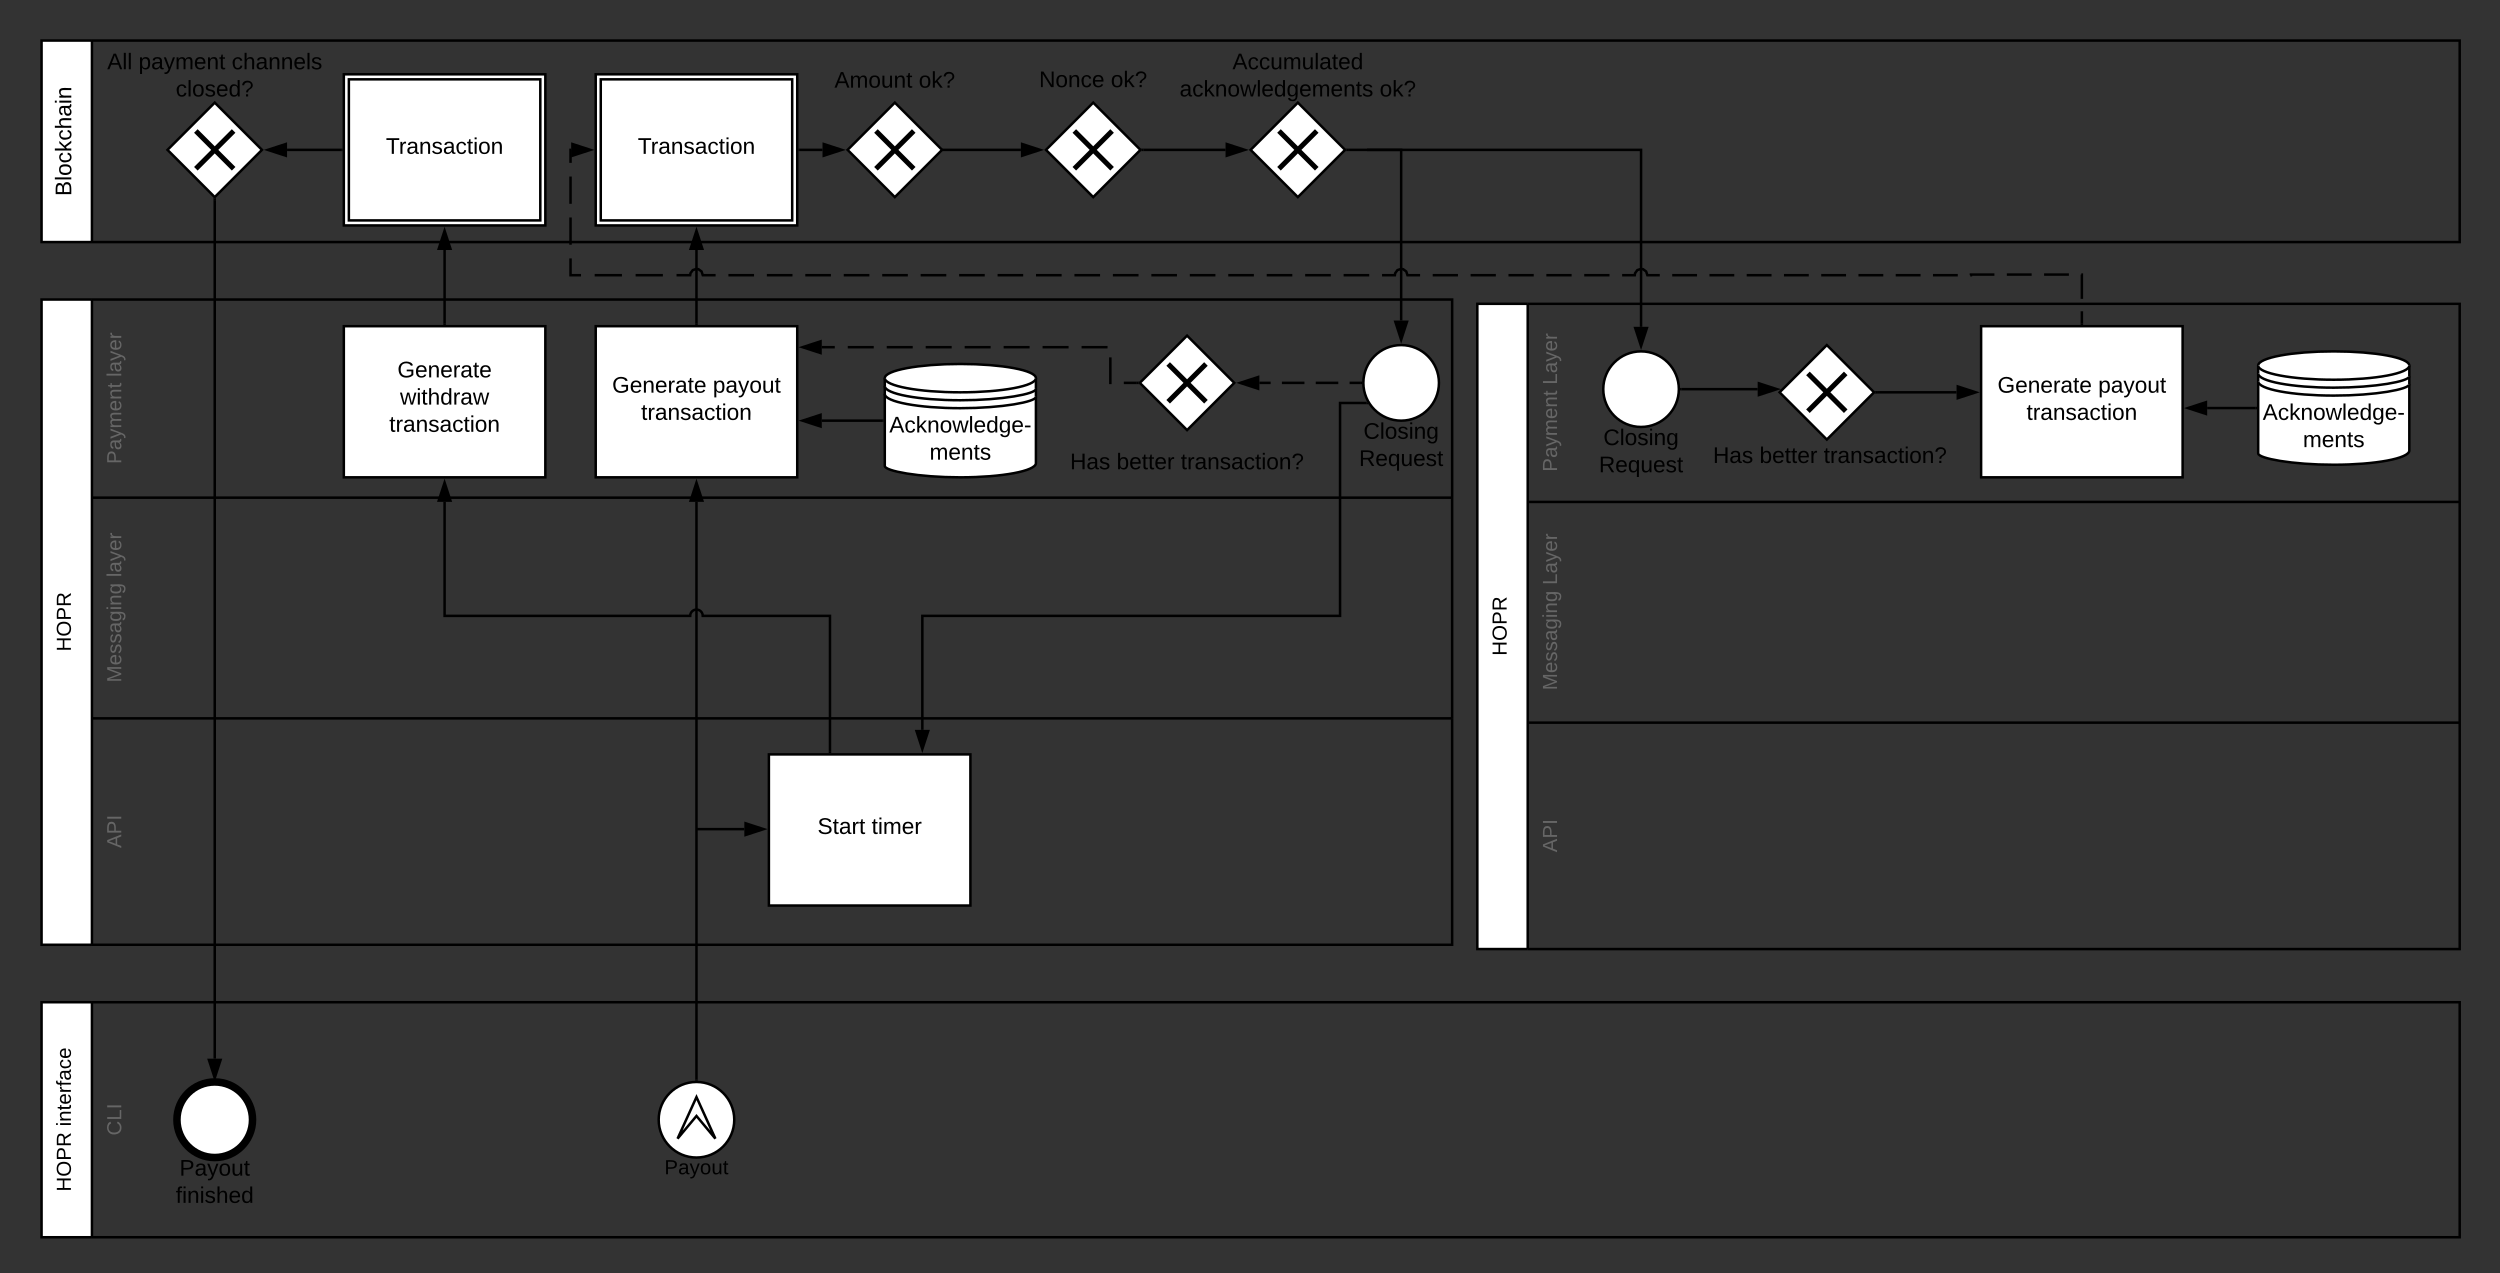 <svg xmlns="http://www.w3.org/2000/svg" xmlns:xlink="http://www.w3.org/1999/xlink" xmlns:lucid="lucid" width="1985" height="1011"><rect width="100%" height="100%" fill="#333333" stroke="none"/><g transform="translate(133 -101)" lucid:page-tab-id="0_0"><path d="M-60 851.15h-40V338.83h40" stroke="#000" stroke-width="2" fill="#fff"/><path d="M-60 851.15h1080V671.38H-60zM-60 671.38h1080V496.14H-60z" fill="none"/><path d="M-60 671.38h1080" stroke="#000" stroke-width="2" fill="none"/><path d="M-60 338.83h1080v157.3H-60z" fill="none"/><path d="M-60 496.14h1080M-60 851.15V671.38m0 0V496.14m0 0v-157.3m0 0h1080v157.3m0 175.24V496.14m-1080 355h1080V671.4" stroke="#000" stroke-width="2" fill="none"/><use xlink:href="#a" transform="matrix(6.123233995736766e-17,-1,1,6.123233995736766e-17,-60,496.136) translate(26.762 23.275)"/><use xlink:href="#b" transform="matrix(6.123233995736766e-17,-1,1,6.123233995736766e-17,-60,496.136) translate(95.852 23.275)"/><use xlink:href="#c" transform="matrix(6.123233995736766e-17,-1,1,6.123233995736766e-17,-100,851.151) translate(232.894 23.275)"/><use xlink:href="#d" transform="matrix(6.123233995736766e-17,-1,1,6.123233995736766e-17,-60,671.376) translate(28.507 23.275)"/><use xlink:href="#b" transform="matrix(6.123233995736766e-17,-1,1,6.123233995736766e-17,-60,671.376) translate(112.107 23.275)"/><use xlink:href="#e" transform="matrix(6.123233995736766e-17,-1,1,6.123233995736766e-17,-60,851.151) translate(76.81 23.275)"/><g stroke="#000" stroke-width="2"><path d="M-60 1083.37h-40v-186.6h40" fill="#fff"/><path d="M-60 1083.37h1880v-186.6H-60M-60 1083.37v-186.6" fill="none"/></g><use xlink:href="#f" transform="matrix(6.123233995736766e-17,-1,1,6.123233995736766e-17,-60,1083.369) translate(80.787 23.275)"/><use xlink:href="#g" transform="matrix(6.123233995736766e-17,-1,1,6.123233995736766e-17,-100,1083.369) translate(36.281 23.275)"/><use xlink:href="#h" transform="matrix(6.123233995736766e-17,-1,1,6.123233995736766e-17,-100,1083.369) translate(88.042 23.275)"/><path d="M450 990.08c0 16.57-13.43 30-30 30s-30-13.43-30-30 13.43-30 30-30 30 13.43 30 30z" stroke="#000" stroke-width="2" fill="#fff"/><path d="M420 972.08l-15 33 15-18 15 18z" stroke="#000" stroke-width="2" fill="#fff"/><use xlink:href="#i" transform="matrix(1,0,0,1,390,1020.077) translate(4.529 13.275)"/><g stroke="#000" stroke-width="2"><path d="M-60 293.2h-40v-160h40" fill="#fff"/><path d="M-60 293.2h1880v-160H-60M-60 293.2v-160" fill="none"/></g><use xlink:href="#j" transform="matrix(6.123233995736766e-17,-1,1,6.123233995736766e-17,-100,293.2) translate(36.55 23.6)"/><path d="M689.52 401.25c0-6.2-26.86-11.25-60-11.25s-60 5.04-60 11.25V471c0 3.96 26.86 9 60 9s60-5.04 60-11.25z" stroke="#000" stroke-width="2" fill="#fff"/><path d="M689.52 401.25c0 6.2-26.86 11.25-60 11.25s-60-5.04-60-11.25m120 8.55c0 3.96-26.86 9-60 9s-60-5.04-60-11.25m120 8.55c0 3.96-26.86 9-60 9s-60-5.04-60-11.25" stroke="#000" stroke-width="2" fill="#fff"/><use xlink:href="#k" transform="matrix(1,0,0,1,569.521,430) translate(3.575 14.4)"/><use xlink:href="#l" transform="matrix(1,0,0,1,569.521,430) translate(35.525 36)"/><path d="M340 360h160v120H340z" stroke="#000" stroke-width="2" fill="#fff"/><use xlink:href="#m" transform="matrix(1,0,0,1,345,365) translate(8.025 47.8)"/><use xlink:href="#n" transform="matrix(1,0,0,1,345,365) translate(87.975 47.8)"/><use xlink:href="#o" transform="matrix(1,0,0,1,345,365) translate(31.05 69.4)"/><path d="M519.5 435h48.02" stroke="#000" stroke-width="2" fill="none"/><path d="M504.24 435l14.26-4.64v9.28z" stroke="#000" stroke-width="2"/><path d="M568.52 436h-1.02v-2h1.02z"/><path d="M340 160h160v120H340z" stroke="#000" stroke-width="2" fill="#fff"/><path d="M344 164h152v112H344z" stroke="#000" stroke-width="2" fill="#fff"/><path d="M344 164h152v112H344z" fill="none"/><use xlink:href="#p" transform="matrix(1,0,0,1,340,160) translate(33.405 63.15)"/><path d="M420 358v-58.5" stroke="#000" stroke-width="2" fill="none"/><path d="M421 359h-2v-1.03h2z"/><path d="M420 284.24l4.64 14.26h-9.28z" stroke="#000" stroke-width="2"/><path d="M540 220l37.5-37.5L615 220l-37.5 37.5z" stroke="#000" stroke-width="2" fill="#fff"/><path d="M562.5 205l30 30m-30 0l30-30" stroke="#000" stroke-width="4" fill="none"/><path d="M502 220h18.08" stroke="#000" stroke-width="2" fill="none"/><path d="M502.03 221H501v-2h1.03z"/><path d="M535.35 220l-14.27 4.64v-9.28z" stroke="#000" stroke-width="2"/><path d="M517.5 140h120v53.2h-120z" stroke="#000" stroke-opacity="0" stroke-width="2" fill="#fff" fill-opacity="0"/><use xlink:href="#q" transform="matrix(1,0,0,1,522.5,145) translate(7.025 25.6)"/><use xlink:href="#r" transform="matrix(1,0,0,1,522.5,145) translate(73.975 25.6)"/><path d="M616 220h61.58M616.03 220H615" stroke="#000" stroke-width="2" fill="none"/><path d="M692.85 220l-14.27 4.64v-9.28z" stroke="#000" stroke-width="2"/><path d="M697.5 220l37.5-37.5 37.5 37.5-37.5 37.5z" stroke="#000" stroke-width="2" fill="#fff"/><path d="M720 205l30 30m-30 0l30-30" stroke="#000" stroke-width="4" fill="none"/><path d="M777.5 133.2h240v60h-240z" stroke="#000" stroke-opacity="0" stroke-width="2" fill="#fff" fill-opacity="0"/><use xlink:href="#s" transform="matrix(1,0,0,1,782.5,138.2) translate(63.05 17.8)"/><use xlink:href="#t" transform="matrix(1,0,0,1,782.5,138.2) translate(21.075 39.4)"/><use xlink:href="#r" transform="matrix(1,0,0,1,782.5,138.2) translate(179.925 39.4)"/><path d="M860 220l37.5-37.5L935 220l-37.5 37.5z" stroke="#000" stroke-width="2" fill="#fff"/><path d="M882.5 205l30 30m-30 0l30-30" stroke="#000" stroke-width="4" fill="none"/><path d="M615 136.6h240v60H615z" stroke="#000" stroke-opacity="0" stroke-width="2" fill="#fff" fill-opacity="0"/><use xlink:href="#u" transform="matrix(1,0,0,1,620,141.6) translate(72.025 28.6)"/><use xlink:href="#r" transform="matrix(1,0,0,1,620,141.6) translate(128.975 28.6)"/><path d="M774.9 220h65.18" stroke="#000" stroke-width="2" fill="none"/><path d="M774.94 221h-2.03l1-1-1-1h2.04z"/><path d="M855.35 220l-14.27 4.64v-9.28z" stroke="#000" stroke-width="2"/><path d="M937.4 220h42.12v135.5" stroke="#000" stroke-width="2" fill="none"/><path d="M937.44 221h-2.03l1-1-1-1h2.04z"/><path d="M979.52 370.76l-4.63-14.26h9.26z" stroke="#000" stroke-width="2"/><path d="M1009.52 405c0 16.57-13.43 30-30 30s-30-13.43-30-30 13.43-30 30-30 30 13.43 30 30z" stroke="#000" stroke-width="2" fill="#fff"/><use xlink:href="#v" transform="matrix(1,0,0,1,949.521,435) translate(0.075 14.4)"/><use xlink:href="#w" transform="matrix(1,0,0,1,949.521,435) translate(-3.475 36)"/><path d="M1080 854.55h-40V342.23h40" stroke="#000" stroke-width="2" fill="#fff"/><path d="M1080 854.55h740V674.78h-740zM1080 674.78h740V499.54h-740z" fill="none"/><path d="M1080 674.78h740" stroke="#000" stroke-width="2" fill="none"/><path d="M1080 342.23h740v157.3h-740z" fill="none"/><path d="M1080 499.54h740M1080 854.55V674.78m0 0V499.54m0 0v-157.3m0 0h740v157.3m0 175.24V499.54m-740 355h740V674.8" stroke="#000" stroke-width="2" fill="none"/><use xlink:href="#a" transform="matrix(6.123233995736766e-17,-1,1,6.123233995736766e-17,1080,499.536) translate(24.01 23.275)"/><use xlink:href="#x" transform="matrix(6.123233995736766e-17,-1,1,6.123233995736766e-17,1080,499.536) translate(93.1 23.275)"/><use xlink:href="#c" transform="matrix(6.123233995736766e-17,-1,1,6.123233995736766e-17,1040,854.551) translate(232.894 23.275)"/><use xlink:href="#d" transform="matrix(6.123233995736766e-17,-1,1,6.123233995736766e-17,1080,674.776) translate(25.755 23.275)"/><use xlink:href="#x" transform="matrix(6.123233995736766e-17,-1,1,6.123233995736766e-17,1080,674.776) translate(109.355 23.275)"/><use xlink:href="#e" transform="matrix(6.123233995736766e-17,-1,1,6.123233995736766e-17,1080,854.551) translate(76.81 23.275)"/><path d="M1200 410c0 16.57-13.43 30-30 30s-30-13.43-30-30 13.43-30 30-30 30 13.43 30 30z" stroke="#000" stroke-width="2" fill="#fff"/><use xlink:href="#v" transform="matrix(1,0,0,1,1140,440) translate(0.075 14.4)"/><use xlink:href="#w" transform="matrix(1,0,0,1,1140,440) translate(-3.475 36)"/><path d="M953.4 220H1170v140.5M953.42 220h-1.03" stroke="#000" stroke-width="2" fill="none"/><path d="M1170 375.76l-4.64-14.26h9.28z" stroke="#000" stroke-width="2"/><path d="M1780 391.25c0-6.2-26.86-11.25-60-11.25s-60 5.04-60 11.25V461c0 3.96 26.86 9 60 9s60-5.04 60-11.25z" stroke="#000" stroke-width="2" fill="#fff"/><path d="M1780 391.25c0 6.2-26.86 11.25-60 11.25s-60-5.04-60-11.25m120 8.55c0 3.96-26.86 9-60 9s-60-5.04-60-11.25m120 8.55c0 3.96-26.86 9-60 9s-60-5.04-60-11.25" stroke="#000" stroke-width="2" fill="#fff"/><use xlink:href="#k" transform="matrix(1,0,0,1,1660,420) translate(3.575 14.4)"/><use xlink:href="#l" transform="matrix(1,0,0,1,1660,420) translate(35.525 36)"/><path d="M1280 412.5l37.5-37.5 37.5 37.5-37.5 37.5z" stroke="#000" stroke-width="2" fill="#fff"/><path d="M1302.5 397.5l30 30m-30 0l30-30" stroke="#000" stroke-width="4" fill="none"/><path d="M1200 435h240v60h-240z" stroke="#000" stroke-opacity="0" stroke-width="2" fill="#fff" fill-opacity="0"/><use xlink:href="#y" transform="matrix(1,0,0,1,1205,440) translate(22.1 28.6)"/><use xlink:href="#z" transform="matrix(1,0,0,1,1205,440) translate(59.05 28.6)"/><use xlink:href="#A" transform="matrix(1,0,0,1,1205,440) translate(110 28.6)"/><path d="M1202 410h60.58" stroke="#000" stroke-width="2" fill="none"/><path d="M1202.03 411h-1.1l.07-.98-.03-1.02h1.06z"/><path d="M1277.85 410l-14.27 4.64v-9.28z" stroke="#000" stroke-width="2"/><path d="M1440 360h160v120h-160z" stroke="#000" stroke-width="2" fill="#fff"/><use xlink:href="#m" transform="matrix(1,0,0,1,1445,365) translate(8.025 47.8)"/><use xlink:href="#n" transform="matrix(1,0,0,1,1445,365) translate(87.975 47.8)"/><use xlink:href="#o" transform="matrix(1,0,0,1,1445,365) translate(31.05 69.4)"/><path d="M1357.4 412.5h63.1" stroke="#000" stroke-width="2" fill="none"/><path d="M1357.44 413.5h-2.03l1-1-1-1h2.04z"/><path d="M1435.76 412.5l-14.26 4.64v-9.28z" stroke="#000" stroke-width="2"/><path d="M1520 358v-39h-88.08v.5H1175c0-2.76-2.24-5-5-5s-5 2.24-5 5H984.52c0-2.76-2.24-5-5-5s-5 2.24-5 5H425c0-2.76-2.24-5-5-5s-5 2.24-5 5h-95V220h.5" fill="none"/><path d="M1520 358v-9.86m0-9.86V319h-.44m-9.85 0H1490m-9.87 0h-19.72m-9.85 0h-18.63v.5h-.6m-9.85 0h-19.7m-9.87 0h-19.72m-9.86 0h-19.72m-9.86 0h-19.7m-9.87 0h-19.72m-9.86 0h-19.73m-9.86 0h-19.7m-9.86 0h-19.72m-9.86 0H1175l-.96-2.95-2.46-1.8-1.58-.25-2.95.96-1.8 2.46-.25 1.58h-10.03m-10.02 0h-20.06m-10.03 0h-20.06m-10 0h-20.07m-10.02 0h-20.05m-10.02 0h-20.06m-10.02 0h-10.03l-.96-2.95-2.46-1.8-1.58-.25-2.95.96-1.8 2.46-.25 1.58h-10.18m-10.17 0h-20.35m-10.18 0H903.3m-10.2 0h-20.34m-10.18 0h-20.35m-10.18 0H811.7m-10.18 0h-20.35m-10.18 0h-20.36m-10.17 0H720.1m-10.16 0h-20.36m-10.17 0h-20.34m-10.18 0h-20.35m-10.18 0H598m-10.18 0h-20.35m-10.18 0h-20.36m-10.18 0H506.4m-10.17 0h-20.35m-10.17 0h-20.35m-10.17 0H425l-.96-2.95-2.46-1.8-1.58-.25-2.95.96-1.8 2.46-.25 1.58h-10.83m-10.84 0h-21.66m-10.84 0h-21.66m-10.84 0H320v-13.33m0-10.84v-21.66m0-10.84v-21.66m0-10.83V220h.5" stroke="#000" stroke-width="2" fill="none"/><path d="M1521 359h-2v-1.03h2z"/><path d="M335.76 220l-14.26 4.64v-9.28z" stroke="#000" stroke-width="2"/><path d="M772.02 405l37.5-37.5 37.5 37.5-37.5 37.5z" stroke="#000" stroke-width="2" fill="#fff"/><path d="M794.52 390l30 30m-30 0l30-30" stroke="#000" stroke-width="4" fill="none"/><path d="M689.52 440h240v60h-240z" stroke="#000" stroke-opacity="0" stroke-width="2" fill="#fff" fill-opacity="0"/><use xlink:href="#y" transform="matrix(1,0,0,1,694.521,445) translate(22.1 28.6)"/><use xlink:href="#z" transform="matrix(1,0,0,1,694.521,445) translate(59.05 28.6)"/><use xlink:href="#A" transform="matrix(1,0,0,1,694.521,445) translate(110 28.6)"/><path d="M866.94 405h80.58" fill="none"/><path d="M866.94 405h8.95m8.94 0h17.9m8.97 0h17.9m8.97 0h8.95" stroke="#000" stroke-width="2" fill="none"/><path d="M851.67 405l14.27-4.64v9.28z" stroke="#000" stroke-width="2"/><path d="M948.52 404.98l.04 1.02h-1.07v-2h1.1z"/><path d="M769.6 405h-21v-28.33H519.5" fill="none"/><path d="M769.6 405h-10.3m-10.32 0h-.37v-20.25m-2.22-8.08h-20.63m-10.3 0H694.8m-10.3 0h-20.62m-10.32 0h-20.62m-10.3 0H602m-10.3 0h-20.64m-10.3 0h-20.63m-10.32 0h-10.3" stroke="#000" stroke-width="2" fill="none"/><path d="M770.6 405l1 1h-2.02v-2h2.03z"/><path d="M504.24 376.67l14.26-4.64v9.27z" stroke="#000" stroke-width="2"/><path d="M1658 425h-38.5" stroke="#000" stroke-width="2" fill="none"/><path d="M1659 426h-1.03v-2h1.03z"/><path d="M1604.24 425l14.26-4.64v9.28z" stroke="#000" stroke-width="2"/><path d="M140 360h160v120H140z" stroke="#000" stroke-width="2" fill="#fff"/><use xlink:href="#B" transform="matrix(1,0,0,1,140,360) translate(42.53 40.65)"/><use xlink:href="#C" transform="matrix(1,0,0,1,140,360) translate(44.605 62.25)"/><use xlink:href="#D" transform="matrix(1,0,0,1,140,360) translate(36.055 83.85)"/><path d="M477.5 700h160v120h-160z" stroke="#000" stroke-width="2" fill="#fff"/><g><use xlink:href="#E" transform="matrix(1,0,0,1,477.5,700) translate(38.605 63.15)"/><use xlink:href="#F" transform="matrix(1,0,0,1,477.5,700) translate(81.555 63.15)"/></g><path d="M952 420.97h-21V590H599.34v90.5" stroke="#000" stroke-width="2" fill="none"/><path d="M953.4 421.73l.2.24h-1.62v-2h.5z"/><path d="M599.33 695.76l-4.63-14.26h9.27z" stroke="#000" stroke-width="2"/><path d="M420 958.08V499.5" stroke="#000" stroke-width="2" fill="none"/><path d="M421 959.16l-.98-.08-1.02.03v-1.05h2z"/><path d="M420 484.24l4.64 14.26h-9.28z" stroke="#000" stroke-width="2"/><path d="M67.5 990.08c0 16.57-13.43 30-30 30s-30-13.43-30-30 13.43-30 30-30 30 13.43 30 30z" stroke="#000" stroke-width="6" fill="#fff"/><g><use xlink:href="#G" transform="matrix(1,0,0,1,7.5,1020.077) translate(2 14.4)"/><use xlink:href="#H" transform="matrix(1,0,0,1,7.5,1020.077) translate(-0.95 36)"/></g><path d="M421 759.33h37M421.03 759.33H420" stroke="#000" stroke-width="2" fill="none"/><path d="M473.26 759.33L459 763.97v-9.27z" stroke="#000" stroke-width="2"/><path d="M526 698V590H425c0-2.76-2.24-5-5-5s-5 2.24-5 5H220v-90.5" stroke="#000" stroke-width="2" fill="none"/><path d="M527 699h-2v-1.03h2z"/><path d="M220 484.24l4.64 14.26h-9.28z" stroke="#000" stroke-width="2"/><path d="M140 160h160v120H140z" stroke="#000" stroke-width="2" fill="#fff"/><path d="M144 164h152v112H144z" stroke="#000" stroke-width="2" fill="#fff"/><path d="M144 164h152v112H144z" fill="none"/><g><use xlink:href="#p" transform="matrix(1,0,0,1,140,160) translate(33.405 63.15)"/></g><path d="M220 358v-58.5" stroke="#000" stroke-width="2" fill="none"/><path d="M221 359h-2v-1.03h2z"/><path d="M220 284.24l4.64 14.26h-9.28z" stroke="#000" stroke-width="2"/><path d="M0 220l37.5-37.5L75 220l-37.5 37.5z" stroke="#000" stroke-width="2" fill="#fff"/><path d="M22.5 205l30 30m-30 0l30-30" stroke="#000" stroke-width="4" fill="none"/><path d="M138 220H94.92" stroke="#000" stroke-width="2" fill="none"/><path d="M139 221h-1.03v-2H139z"/><path d="M79.65 220l14.27-4.64v9.28z" stroke="#000" stroke-width="2"/><path d="M-82.5 133.2h240v60h-240z" stroke="#000" stroke-opacity="0" stroke-width="2" fill="#fff" fill-opacity="0"/><g><use xlink:href="#I" transform="matrix(1,0,0,1,-77.5,138.2) translate(29.6 17.8)"/><use xlink:href="#J" transform="matrix(1,0,0,1,-77.5,138.2) translate(54.5 17.8)"/><use xlink:href="#K" transform="matrix(1,0,0,1,-77.5,138.2) translate(128.45 17.8)"/><use xlink:href="#L" transform="matrix(1,0,0,1,-77.5,138.2) translate(84.025 39.4)"/></g><path d="M37.5 941.57V259.9" stroke="#000" stroke-width="2" fill="none"/><path d="M37.5 956.84l-4.64-14.27h9.28z" stroke="#000" stroke-width="2"/><path d="M38.5 259.94h-2v-2.03l1 1 1-1z"/><defs><path fill="#666" d="M30-248c87 1 191-15 191 75 0 78-77 80-158 76V0H30v-248zm33 125c57 0 124 11 124-50 0-59-68-47-124-48v98" id="M"/><path fill="#666" d="M141-36C126-15 110 5 73 4 37 3 15-17 15-53c-1-64 63-63 125-63 3-35-9-54-41-54-24 1-41 7-42 31l-33-3c5-37 33-52 76-52 45 0 72 20 72 64v82c-1 20 7 32 28 27v20c-31 9-61-2-59-35zM48-53c0 20 12 33 32 33 41-3 63-29 60-74-43 2-92-5-92 41" id="N"/><path fill="#666" d="M179-190L93 31C79 59 56 82 12 73V49c39 6 53-20 64-50L1-190h34L92-34l54-156h33" id="O"/><path fill="#666" d="M210-169c-67 3-38 105-44 169h-31v-121c0-29-5-50-35-48C34-165 62-65 56 0H25l-1-190h30c1 10-1 24 2 32 10-44 99-50 107 0 11-21 27-35 58-36 85-2 47 119 55 194h-31v-121c0-29-5-49-35-48" id="P"/><path fill="#666" d="M100-194c63 0 86 42 84 106H49c0 40 14 67 53 68 26 1 43-12 49-29l28 8c-11 28-37 45-77 45C44 4 14-33 15-96c1-61 26-98 85-98zm52 81c6-60-76-77-97-28-3 7-6 17-6 28h103" id="Q"/><path fill="#666" d="M117-194c89-4 53 116 60 194h-32v-121c0-31-8-49-39-48C34-167 62-67 57 0H25l-1-190h30c1 10-1 24 2 32 11-22 29-35 61-36" id="R"/><path fill="#666" d="M59-47c-2 24 18 29 38 22v24C64 9 27 4 27-40v-127H5v-23h24l9-43h21v43h35v23H59v120" id="S"/><g id="a"><use transform="matrix(0.045,0,0,0.045,0,0)" xlink:href="#M"/><use transform="matrix(0.045,0,0,0.045,10.916,0)" xlink:href="#N"/><use transform="matrix(0.045,0,0,0.045,20.013,0)" xlink:href="#O"/><use transform="matrix(0.045,0,0,0.045,28.2,0)" xlink:href="#P"/><use transform="matrix(0.045,0,0,0.045,41.8,0)" xlink:href="#Q"/><use transform="matrix(0.045,0,0,0.045,50.897,0)" xlink:href="#R"/><use transform="matrix(0.045,0,0,0.045,59.994,0)" xlink:href="#S"/></g><path fill="#666" d="M24 0v-261h32V0H24" id="T"/><path fill="#666" d="M114-163C36-179 61-72 57 0H25l-1-190h30c1 12-1 29 2 39 6-27 23-49 58-41v29" id="U"/><g id="b"><use transform="matrix(0.045,0,0,0.045,0,0)" xlink:href="#T"/><use transform="matrix(0.045,0,0,0.045,3.593,0)" xlink:href="#N"/><use transform="matrix(0.045,0,0,0.045,12.69,0)" xlink:href="#O"/><use transform="matrix(0.045,0,0,0.045,20.877,0)" xlink:href="#Q"/><use transform="matrix(0.045,0,0,0.045,29.974,0)" xlink:href="#U"/></g><path d="M197 0v-115H63V0H30v-248h33v105h134v-105h34V0h-34" id="V"/><path d="M140-251c81 0 123 46 123 126C263-46 219 4 140 4 59 4 17-45 17-125s42-126 123-126zm0 227c63 0 89-41 89-101s-29-99-89-99c-61 0-89 39-89 99S79-25 140-24" id="W"/><path d="M30-248c87 1 191-15 191 75 0 78-77 80-158 76V0H30v-248zm33 125c57 0 124 11 124-50 0-59-68-47-124-48v98" id="X"/><path d="M233-177c-1 41-23 64-60 70L243 0h-38l-65-103H63V0H30v-248c88 3 205-21 203 71zM63-129c60-2 137 13 137-47 0-61-80-42-137-45v92" id="Y"/><g id="c"><use transform="matrix(0.045,0,0,0.045,0,0)" xlink:href="#V"/><use transform="matrix(0.045,0,0,0.045,11.78,0)" xlink:href="#W"/><use transform="matrix(0.045,0,0,0.045,24.516,0)" xlink:href="#X"/><use transform="matrix(0.045,0,0,0.045,35.432,0)" xlink:href="#Y"/></g><path fill="#666" d="M240 0l2-218c-23 76-54 145-80 218h-23L58-218 59 0H30v-248h44l77 211c21-75 51-140 76-211h43V0h-30" id="Z"/><path fill="#666" d="M135-143c-3-34-86-38-87 0 15 53 115 12 119 90S17 21 10-45l28-5c4 36 97 45 98 0-10-56-113-15-118-90-4-57 82-63 122-42 12 7 21 19 24 35" id="aa"/><path fill="#666" d="M177-190C167-65 218 103 67 71c-23-6-38-20-44-43l32-5c15 47 100 32 89-28v-30C133-14 115 1 83 1 29 1 15-40 15-95c0-56 16-97 71-98 29-1 48 16 59 35 1-10 0-23 2-32h30zM94-22c36 0 50-32 50-73 0-42-14-75-50-75-39 0-46 34-46 75s6 73 46 73" id="ab"/><path fill="#666" d="M24-231v-30h32v30H24zM24 0v-190h32V0H24" id="ac"/><g id="d"><use transform="matrix(0.045,0,0,0.045,0,0)" xlink:href="#Z"/><use transform="matrix(0.045,0,0,0.045,13.6,0)" xlink:href="#Q"/><use transform="matrix(0.045,0,0,0.045,22.697,0)" xlink:href="#aa"/><use transform="matrix(0.045,0,0,0.045,30.884,0)" xlink:href="#aa"/><use transform="matrix(0.045,0,0,0.045,39.071,0)" xlink:href="#N"/><use transform="matrix(0.045,0,0,0.045,48.168,0)" xlink:href="#ab"/><use transform="matrix(0.045,0,0,0.045,57.264,0)" xlink:href="#ac"/><use transform="matrix(0.045,0,0,0.045,60.858,0)" xlink:href="#R"/><use transform="matrix(0.045,0,0,0.045,69.955,0)" xlink:href="#ab"/></g><path fill="#666" d="M205 0l-28-72H64L36 0H1l101-248h38L239 0h-34zm-38-99l-47-123c-12 45-31 82-46 123h93" id="ad"/><path fill="#666" d="M33 0v-248h34V0H33" id="ae"/><g id="e"><use transform="matrix(0.045,0,0,0.045,0,0)" xlink:href="#ad"/><use transform="matrix(0.045,0,0,0.045,10.916,0)" xlink:href="#M"/><use transform="matrix(0.045,0,0,0.045,21.832,0)" xlink:href="#ae"/></g><path fill="#666" d="M212-179c-10-28-35-45-73-45-59 0-87 40-87 99 0 60 29 101 89 101 43 0 62-24 78-52l27 14C228-24 195 4 139 4 59 4 22-46 18-125c-6-104 99-153 187-111 19 9 31 26 39 46" id="af"/><path fill="#666" d="M30 0v-248h33v221h125V0H30" id="ag"/><g id="f"><use transform="matrix(0.045,0,0,0.045,0,0)" xlink:href="#af"/><use transform="matrix(0.045,0,0,0.045,11.78,0)" xlink:href="#ag"/><use transform="matrix(0.045,0,0,0.045,20.877,0)" xlink:href="#ae"/></g><g id="g"><use transform="matrix(0.045,0,0,0.045,0,0)" xlink:href="#V"/><use transform="matrix(0.045,0,0,0.045,11.78,0)" xlink:href="#W"/><use transform="matrix(0.045,0,0,0.045,24.516,0)" xlink:href="#X"/><use transform="matrix(0.045,0,0,0.045,35.432,0)" xlink:href="#Y"/></g><path d="M24-231v-30h32v30H24zM24 0v-190h32V0H24" id="ah"/><path d="M117-194c89-4 53 116 60 194h-32v-121c0-31-8-49-39-48C34-167 62-67 57 0H25l-1-190h30c1 10-1 24 2 32 11-22 29-35 61-36" id="ai"/><path d="M59-47c-2 24 18 29 38 22v24C64 9 27 4 27-40v-127H5v-23h24l9-43h21v43h35v23H59v120" id="aj"/><path d="M100-194c63 0 86 42 84 106H49c0 40 14 67 53 68 26 1 43-12 49-29l28 8c-11 28-37 45-77 45C44 4 14-33 15-96c1-61 26-98 85-98zm52 81c6-60-76-77-97-28-3 7-6 17-6 28h103" id="ak"/><path d="M114-163C36-179 61-72 57 0H25l-1-190h30c1 12-1 29 2 39 6-27 23-49 58-41v29" id="al"/><path d="M101-234c-31-9-42 10-38 44h38v23H63V0H32v-167H5v-23h27c-7-52 17-82 69-68v24" id="am"/><path d="M141-36C126-15 110 5 73 4 37 3 15-17 15-53c-1-64 63-63 125-63 3-35-9-54-41-54-24 1-41 7-42 31l-33-3c5-37 33-52 76-52 45 0 72 20 72 64v82c-1 20 7 32 28 27v20c-31 9-61-2-59-35zM48-53c0 20 12 33 32 33 41-3 63-29 60-74-43 2-92-5-92 41" id="an"/><path d="M96-169c-40 0-48 33-48 73s9 75 48 75c24 0 41-14 43-38l32 2c-6 37-31 61-74 61-59 0-76-41-82-99-10-93 101-131 147-64 4 7 5 14 7 22l-32 3c-4-21-16-35-41-35" id="ao"/><g id="h"><use transform="matrix(0.045,0,0,0.045,0,0)" xlink:href="#ah"/><use transform="matrix(0.045,0,0,0.045,3.593,0)" xlink:href="#ai"/><use transform="matrix(0.045,0,0,0.045,12.69,0)" xlink:href="#aj"/><use transform="matrix(0.045,0,0,0.045,17.238,0)" xlink:href="#ak"/><use transform="matrix(0.045,0,0,0.045,26.335,0)" xlink:href="#al"/><use transform="matrix(0.045,0,0,0.045,31.748,0)" xlink:href="#am"/><use transform="matrix(0.045,0,0,0.045,36.296,0)" xlink:href="#an"/><use transform="matrix(0.045,0,0,0.045,45.393,0)" xlink:href="#ao"/><use transform="matrix(0.045,0,0,0.045,53.58,0)" xlink:href="#ak"/></g><path d="M179-190L93 31C79 59 56 82 12 73V49c39 6 53-20 64-50L1-190h34L92-34l54-156h33" id="ap"/><path d="M100-194c62-1 85 37 85 99 1 63-27 99-86 99S16-35 15-95c0-66 28-99 85-99zM99-20c44 1 53-31 53-75 0-43-8-75-51-75s-53 32-53 75 10 74 51 75" id="aq"/><path d="M84 4C-5 8 30-112 23-190h32v120c0 31 7 50 39 49 72-2 45-101 50-169h31l1 190h-30c-1-10 1-25-2-33-11 22-28 36-60 37" id="ar"/><g id="i"><use transform="matrix(0.045,0,0,0.045,0,0)" xlink:href="#X"/><use transform="matrix(0.045,0,0,0.045,10.916,0)" xlink:href="#an"/><use transform="matrix(0.045,0,0,0.045,20.013,0)" xlink:href="#ap"/><use transform="matrix(0.045,0,0,0.045,28.2,0)" xlink:href="#aq"/><use transform="matrix(0.045,0,0,0.045,37.297,0)" xlink:href="#ar"/><use transform="matrix(0.045,0,0,0.045,46.394,0)" xlink:href="#aj"/></g><path d="M160-131c35 5 61 23 61 61C221 17 115-2 30 0v-248c76 3 177-17 177 60 0 33-19 50-47 57zm-97-11c50-1 110 9 110-42 0-47-63-36-110-37v79zm0 115c55-2 124 14 124-45 0-56-70-42-124-44v89" id="as"/><path d="M24 0v-261h32V0H24" id="at"/><path d="M143 0L79-87 56-68V0H24v-261h32v163l83-92h37l-77 82L181 0h-38" id="au"/><path d="M106-169C34-169 62-67 57 0H25v-261h32l-1 103c12-21 28-36 61-36 89 0 53 116 60 194h-32v-121c2-32-8-49-39-48" id="av"/><g id="j"><use transform="matrix(0.05,0,0,0.05,0,0)" xlink:href="#as"/><use transform="matrix(0.05,0,0,0.05,12,0)" xlink:href="#at"/><use transform="matrix(0.05,0,0,0.05,15.95,0)" xlink:href="#aq"/><use transform="matrix(0.05,0,0,0.05,25.95,0)" xlink:href="#ao"/><use transform="matrix(0.05,0,0,0.05,34.95,0)" xlink:href="#au"/><use transform="matrix(0.05,0,0,0.05,43.95,0)" xlink:href="#ao"/><use transform="matrix(0.05,0,0,0.05,52.95,0)" xlink:href="#av"/><use transform="matrix(0.05,0,0,0.05,62.95,0)" xlink:href="#an"/><use transform="matrix(0.05,0,0,0.05,72.95,0)" xlink:href="#ah"/><use transform="matrix(0.05,0,0,0.05,76.9,0)" xlink:href="#ai"/></g><path d="M205 0l-28-72H64L36 0H1l101-248h38L239 0h-34zm-38-99l-47-123c-12 45-31 82-46 123h93" id="aw"/><path d="M206 0h-36l-40-164L89 0H53L-1-190h32L70-26l43-164h34l41 164 42-164h31" id="ax"/><path d="M85-194c31 0 48 13 60 33l-1-100h32l1 261h-30c-2-10 0-23-3-31C134-8 116 4 85 4 32 4 16-35 15-94c0-66 23-100 70-100zm9 24c-40 0-46 34-46 75 0 40 6 74 45 74 42 0 51-32 51-76 0-42-9-74-50-73" id="ay"/><path d="M177-190C167-65 218 103 67 71c-23-6-38-20-44-43l32-5c15 47 100 32 89-28v-30C133-14 115 1 83 1 29 1 15-40 15-95c0-56 16-97 71-98 29-1 48 16 59 35 1-10 0-23 2-32h30zM94-22c36 0 50-32 50-73 0-42-14-75-50-75-39 0-46 34-46 75s6 73 46 73" id="az"/><path d="M16-82v-28h88v28H16" id="aA"/><g id="k"><use transform="matrix(0.05,0,0,0.05,0,0)" xlink:href="#aw"/><use transform="matrix(0.05,0,0,0.05,12,0)" xlink:href="#ao"/><use transform="matrix(0.05,0,0,0.05,21,0)" xlink:href="#au"/><use transform="matrix(0.05,0,0,0.05,30,0)" xlink:href="#ai"/><use transform="matrix(0.05,0,0,0.05,40,0)" xlink:href="#aq"/><use transform="matrix(0.05,0,0,0.05,50,0)" xlink:href="#ax"/><use transform="matrix(0.05,0,0,0.05,62.95,0)" xlink:href="#at"/><use transform="matrix(0.05,0,0,0.05,66.9,0)" xlink:href="#ak"/><use transform="matrix(0.05,0,0,0.05,76.9,0)" xlink:href="#ay"/><use transform="matrix(0.05,0,0,0.05,86.9,0)" xlink:href="#az"/><use transform="matrix(0.05,0,0,0.05,96.9,0)" xlink:href="#ak"/><use transform="matrix(0.05,0,0,0.05,106.9,0)" xlink:href="#aA"/></g><path d="M210-169c-67 3-38 105-44 169h-31v-121c0-29-5-50-35-48C34-165 62-65 56 0H25l-1-190h30c1 10-1 24 2 32 10-44 99-50 107 0 11-21 27-35 58-36 85-2 47 119 55 194h-31v-121c0-29-5-49-35-48" id="aB"/><path d="M135-143c-3-34-86-38-87 0 15 53 115 12 119 90S17 21 10-45l28-5c4 36 97 45 98 0-10-56-113-15-118-90-4-57 82-63 122-42 12 7 21 19 24 35" id="aC"/><g id="l"><use transform="matrix(0.05,0,0,0.05,0,0)" xlink:href="#aB"/><use transform="matrix(0.05,0,0,0.05,14.95,0)" xlink:href="#ak"/><use transform="matrix(0.05,0,0,0.05,24.95,0)" xlink:href="#ai"/><use transform="matrix(0.05,0,0,0.05,34.95,0)" xlink:href="#aj"/><use transform="matrix(0.05,0,0,0.05,39.95,0)" xlink:href="#aC"/></g><path d="M143 4C61 4 22-44 18-125c-5-107 100-154 193-111 17 8 29 25 37 43l-32 9c-13-25-37-40-76-40-61 0-88 39-88 99 0 61 29 100 91 101 35 0 62-11 79-27v-45h-74v-28h105v86C228-13 192 4 143 4" id="aD"/><g id="m"><use transform="matrix(0.05,0,0,0.05,0,0)" xlink:href="#aD"/><use transform="matrix(0.05,0,0,0.05,14,0)" xlink:href="#ak"/><use transform="matrix(0.05,0,0,0.05,24,0)" xlink:href="#ai"/><use transform="matrix(0.05,0,0,0.05,34,0)" xlink:href="#ak"/><use transform="matrix(0.05,0,0,0.05,44,0)" xlink:href="#al"/><use transform="matrix(0.05,0,0,0.05,49.95,0)" xlink:href="#an"/><use transform="matrix(0.05,0,0,0.05,59.95,0)" xlink:href="#aj"/><use transform="matrix(0.05,0,0,0.05,64.95,0)" xlink:href="#ak"/></g><path d="M115-194c55 1 70 41 70 98S169 2 115 4C84 4 66-9 55-30l1 105H24l-1-265h31l2 30c10-21 28-34 59-34zm-8 174c40 0 45-34 45-75s-6-73-45-74c-42 0-51 32-51 76 0 43 10 73 51 73" id="aE"/><g id="n"><use transform="matrix(0.05,0,0,0.05,0,0)" xlink:href="#aE"/><use transform="matrix(0.05,0,0,0.05,10,0)" xlink:href="#an"/><use transform="matrix(0.05,0,0,0.05,20,0)" xlink:href="#ap"/><use transform="matrix(0.05,0,0,0.05,29,0)" xlink:href="#aq"/><use transform="matrix(0.05,0,0,0.05,39,0)" xlink:href="#ar"/><use transform="matrix(0.05,0,0,0.05,49,0)" xlink:href="#aj"/></g><g id="o"><use transform="matrix(0.05,0,0,0.05,0,0)" xlink:href="#aj"/><use transform="matrix(0.05,0,0,0.05,5,0)" xlink:href="#al"/><use transform="matrix(0.05,0,0,0.05,10.95,0)" xlink:href="#an"/><use transform="matrix(0.05,0,0,0.05,20.95,0)" xlink:href="#ai"/><use transform="matrix(0.05,0,0,0.05,30.95,0)" xlink:href="#aC"/><use transform="matrix(0.05,0,0,0.05,39.95,0)" xlink:href="#an"/><use transform="matrix(0.05,0,0,0.05,49.95,0)" xlink:href="#ao"/><use transform="matrix(0.05,0,0,0.05,58.95,0)" xlink:href="#aj"/><use transform="matrix(0.05,0,0,0.05,63.95,0)" xlink:href="#ah"/><use transform="matrix(0.05,0,0,0.05,67.9,0)" xlink:href="#aq"/><use transform="matrix(0.05,0,0,0.05,77.9,0)" xlink:href="#ai"/></g><path d="M127-220V0H93v-220H8v-28h204v28h-85" id="aF"/><g id="p"><use transform="matrix(0.05,0,0,0.05,0,0)" xlink:href="#aF"/><use transform="matrix(0.05,0,0,0.05,10.3,0)" xlink:href="#al"/><use transform="matrix(0.05,0,0,0.05,16.25,0)" xlink:href="#an"/><use transform="matrix(0.05,0,0,0.05,26.25,0)" xlink:href="#ai"/><use transform="matrix(0.05,0,0,0.05,36.25,0)" xlink:href="#aC"/><use transform="matrix(0.05,0,0,0.05,45.25,0)" xlink:href="#an"/><use transform="matrix(0.05,0,0,0.05,55.25,0)" xlink:href="#ao"/><use transform="matrix(0.05,0,0,0.05,64.25,0)" xlink:href="#aj"/><use transform="matrix(0.05,0,0,0.05,69.25,0)" xlink:href="#ah"/><use transform="matrix(0.05,0,0,0.05,73.2,0)" xlink:href="#aq"/><use transform="matrix(0.05,0,0,0.05,83.2,0)" xlink:href="#ai"/></g><g id="q"><use transform="matrix(0.05,0,0,0.05,0,0)" xlink:href="#aw"/><use transform="matrix(0.05,0,0,0.05,12,0)" xlink:href="#aB"/><use transform="matrix(0.05,0,0,0.05,26.95,0)" xlink:href="#aq"/><use transform="matrix(0.05,0,0,0.05,36.95,0)" xlink:href="#ar"/><use transform="matrix(0.05,0,0,0.05,46.95,0)" xlink:href="#ai"/><use transform="matrix(0.05,0,0,0.05,56.95,0)" xlink:href="#aj"/></g><path d="M103-251c84 0 111 97 45 133-19 10-37 24-39 52H78c0-63 77-55 77-114 0-30-21-42-52-43-32 0-53 17-56 46l-32-2c7-45 34-72 88-72zM77 0v-35h34V0H77" id="aG"/><g id="r"><use transform="matrix(0.05,0,0,0.05,0,0)" xlink:href="#aq"/><use transform="matrix(0.05,0,0,0.05,10,0)" xlink:href="#au"/><use transform="matrix(0.05,0,0,0.05,19,0)" xlink:href="#aG"/></g><g id="s"><use transform="matrix(0.05,0,0,0.05,0,0)" xlink:href="#aw"/><use transform="matrix(0.05,0,0,0.05,12,0)" xlink:href="#ao"/><use transform="matrix(0.05,0,0,0.05,21,0)" xlink:href="#ao"/><use transform="matrix(0.05,0,0,0.05,30,0)" xlink:href="#ar"/><use transform="matrix(0.05,0,0,0.05,40,0)" xlink:href="#aB"/><use transform="matrix(0.05,0,0,0.05,54.95,0)" xlink:href="#ar"/><use transform="matrix(0.05,0,0,0.05,64.95,0)" xlink:href="#at"/><use transform="matrix(0.05,0,0,0.05,68.9,0)" xlink:href="#an"/><use transform="matrix(0.05,0,0,0.05,78.9,0)" xlink:href="#aj"/><use transform="matrix(0.05,0,0,0.05,83.9,0)" xlink:href="#ak"/><use transform="matrix(0.05,0,0,0.05,93.9,0)" xlink:href="#ay"/></g><g id="t"><use transform="matrix(0.05,0,0,0.05,0,0)" xlink:href="#an"/><use transform="matrix(0.05,0,0,0.05,10,0)" xlink:href="#ao"/><use transform="matrix(0.05,0,0,0.05,19,0)" xlink:href="#au"/><use transform="matrix(0.05,0,0,0.05,28,0)" xlink:href="#ai"/><use transform="matrix(0.05,0,0,0.05,38,0)" xlink:href="#aq"/><use transform="matrix(0.05,0,0,0.05,48,0)" xlink:href="#ax"/><use transform="matrix(0.05,0,0,0.05,60.95,0)" xlink:href="#at"/><use transform="matrix(0.05,0,0,0.05,64.9,0)" xlink:href="#ak"/><use transform="matrix(0.05,0,0,0.05,74.9,0)" xlink:href="#ay"/><use transform="matrix(0.05,0,0,0.05,84.9,0)" xlink:href="#az"/><use transform="matrix(0.05,0,0,0.05,94.9,0)" xlink:href="#ak"/><use transform="matrix(0.05,0,0,0.05,104.9,0)" xlink:href="#aB"/><use transform="matrix(0.05,0,0,0.05,119.85,0)" xlink:href="#ak"/><use transform="matrix(0.05,0,0,0.05,129.85,0)" xlink:href="#ai"/><use transform="matrix(0.05,0,0,0.05,139.85,0)" xlink:href="#aj"/><use transform="matrix(0.05,0,0,0.05,144.85,0)" xlink:href="#aC"/></g><path d="M190 0L58-211 59 0H30v-248h39L202-35l-2-213h31V0h-41" id="aH"/><g id="u"><use transform="matrix(0.05,0,0,0.05,0,0)" xlink:href="#aH"/><use transform="matrix(0.05,0,0,0.05,12.95,0)" xlink:href="#aq"/><use transform="matrix(0.05,0,0,0.05,22.95,0)" xlink:href="#ai"/><use transform="matrix(0.05,0,0,0.05,32.95,0)" xlink:href="#ao"/><use transform="matrix(0.05,0,0,0.05,41.95,0)" xlink:href="#ak"/></g><path d="M212-179c-10-28-35-45-73-45-59 0-87 40-87 99 0 60 29 101 89 101 43 0 62-24 78-52l27 14C228-24 195 4 139 4 59 4 22-46 18-125c-6-104 99-153 187-111 19 9 31 26 39 46" id="aI"/><g id="v"><use transform="matrix(0.05,0,0,0.05,0,0)" xlink:href="#aI"/><use transform="matrix(0.05,0,0,0.05,12.95,0)" xlink:href="#at"/><use transform="matrix(0.05,0,0,0.05,16.9,0)" xlink:href="#aq"/><use transform="matrix(0.05,0,0,0.05,26.9,0)" xlink:href="#aC"/><use transform="matrix(0.05,0,0,0.05,35.9,0)" xlink:href="#ah"/><use transform="matrix(0.05,0,0,0.05,39.85,0)" xlink:href="#ai"/><use transform="matrix(0.05,0,0,0.05,49.85,0)" xlink:href="#az"/></g><path d="M145-31C134-9 116 4 85 4 32 4 16-35 15-94c0-59 17-99 70-100 32-1 48 14 60 33 0-11-1-24 2-32h30l-1 268h-32zM93-21c41 0 51-33 51-76s-8-73-50-73c-40 0-46 35-46 75s5 74 45 74" id="aJ"/><g id="w"><use transform="matrix(0.05,0,0,0.05,0,0)" xlink:href="#Y"/><use transform="matrix(0.05,0,0,0.05,12.95,0)" xlink:href="#ak"/><use transform="matrix(0.05,0,0,0.05,22.95,0)" xlink:href="#aJ"/><use transform="matrix(0.05,0,0,0.05,32.95,0)" xlink:href="#ar"/><use transform="matrix(0.05,0,0,0.05,42.95,0)" xlink:href="#ak"/><use transform="matrix(0.05,0,0,0.05,52.95,0)" xlink:href="#aC"/><use transform="matrix(0.05,0,0,0.05,61.95,0)" xlink:href="#aj"/></g><g id="x"><use transform="matrix(0.045,0,0,0.045,0,0)" xlink:href="#ag"/><use transform="matrix(0.045,0,0,0.045,9.097,0)" xlink:href="#N"/><use transform="matrix(0.045,0,0,0.045,18.194,0)" xlink:href="#O"/><use transform="matrix(0.045,0,0,0.045,26.381,0)" xlink:href="#Q"/><use transform="matrix(0.045,0,0,0.045,35.478,0)" xlink:href="#U"/></g><g id="y"><use transform="matrix(0.05,0,0,0.05,0,0)" xlink:href="#V"/><use transform="matrix(0.05,0,0,0.05,12.95,0)" xlink:href="#an"/><use transform="matrix(0.05,0,0,0.05,22.95,0)" xlink:href="#aC"/></g><path d="M115-194c53 0 69 39 70 98 0 66-23 100-70 100C84 3 66-7 56-30L54 0H23l1-261h32v101c10-23 28-34 59-34zm-8 174c40 0 45-34 45-75 0-40-5-75-45-74-42 0-51 32-51 76 0 43 10 73 51 73" id="aK"/><g id="z"><use transform="matrix(0.05,0,0,0.05,0,0)" xlink:href="#aK"/><use transform="matrix(0.05,0,0,0.05,10,0)" xlink:href="#ak"/><use transform="matrix(0.05,0,0,0.05,20,0)" xlink:href="#aj"/><use transform="matrix(0.05,0,0,0.05,25,0)" xlink:href="#aj"/><use transform="matrix(0.05,0,0,0.05,30,0)" xlink:href="#ak"/><use transform="matrix(0.05,0,0,0.05,40,0)" xlink:href="#al"/></g><g id="A"><use transform="matrix(0.05,0,0,0.05,0,0)" xlink:href="#aj"/><use transform="matrix(0.05,0,0,0.05,5,0)" xlink:href="#al"/><use transform="matrix(0.05,0,0,0.05,10.95,0)" xlink:href="#an"/><use transform="matrix(0.05,0,0,0.05,20.95,0)" xlink:href="#ai"/><use transform="matrix(0.05,0,0,0.05,30.95,0)" xlink:href="#aC"/><use transform="matrix(0.05,0,0,0.05,39.95,0)" xlink:href="#an"/><use transform="matrix(0.05,0,0,0.05,49.95,0)" xlink:href="#ao"/><use transform="matrix(0.05,0,0,0.05,58.95,0)" xlink:href="#aj"/><use transform="matrix(0.05,0,0,0.05,63.95,0)" xlink:href="#ah"/><use transform="matrix(0.05,0,0,0.05,67.9,0)" xlink:href="#aq"/><use transform="matrix(0.05,0,0,0.05,77.9,0)" xlink:href="#ai"/><use transform="matrix(0.05,0,0,0.05,87.9,0)" xlink:href="#aG"/></g><g id="B"><use transform="matrix(0.05,0,0,0.05,0,0)" xlink:href="#aD"/><use transform="matrix(0.05,0,0,0.05,14,0)" xlink:href="#ak"/><use transform="matrix(0.05,0,0,0.05,24,0)" xlink:href="#ai"/><use transform="matrix(0.05,0,0,0.05,34,0)" xlink:href="#ak"/><use transform="matrix(0.05,0,0,0.05,44,0)" xlink:href="#al"/><use transform="matrix(0.05,0,0,0.05,49.95,0)" xlink:href="#an"/><use transform="matrix(0.05,0,0,0.05,59.95,0)" xlink:href="#aj"/><use transform="matrix(0.05,0,0,0.05,64.95,0)" xlink:href="#ak"/></g><g id="C"><use transform="matrix(0.05,0,0,0.05,0,0)" xlink:href="#ax"/><use transform="matrix(0.05,0,0,0.05,12.95,0)" xlink:href="#ah"/><use transform="matrix(0.05,0,0,0.05,16.9,0)" xlink:href="#aj"/><use transform="matrix(0.05,0,0,0.05,21.9,0)" xlink:href="#av"/><use transform="matrix(0.05,0,0,0.05,31.9,0)" xlink:href="#ay"/><use transform="matrix(0.05,0,0,0.05,41.9,0)" xlink:href="#al"/><use transform="matrix(0.05,0,0,0.05,47.85,0)" xlink:href="#an"/><use transform="matrix(0.05,0,0,0.05,57.85,0)" xlink:href="#ax"/></g><g id="D"><use transform="matrix(0.05,0,0,0.05,0,0)" xlink:href="#aj"/><use transform="matrix(0.05,0,0,0.05,5,0)" xlink:href="#al"/><use transform="matrix(0.05,0,0,0.05,10.95,0)" xlink:href="#an"/><use transform="matrix(0.05,0,0,0.05,20.95,0)" xlink:href="#ai"/><use transform="matrix(0.05,0,0,0.05,30.95,0)" xlink:href="#aC"/><use transform="matrix(0.05,0,0,0.05,39.95,0)" xlink:href="#an"/><use transform="matrix(0.05,0,0,0.05,49.95,0)" xlink:href="#ao"/><use transform="matrix(0.05,0,0,0.05,58.95,0)" xlink:href="#aj"/><use transform="matrix(0.05,0,0,0.05,63.95,0)" xlink:href="#ah"/><use transform="matrix(0.05,0,0,0.05,67.9,0)" xlink:href="#aq"/><use transform="matrix(0.05,0,0,0.05,77.9,0)" xlink:href="#ai"/></g><path d="M185-189c-5-48-123-54-124 2 14 75 158 14 163 119 3 78-121 87-175 55-17-10-28-26-33-46l33-7c5 56 141 63 141-1 0-78-155-14-162-118-5-82 145-84 179-34 5 7 8 16 11 25" id="aL"/><g id="E"><use transform="matrix(0.05,0,0,0.05,0,0)" xlink:href="#aL"/><use transform="matrix(0.05,0,0,0.05,12,0)" xlink:href="#aj"/><use transform="matrix(0.05,0,0,0.05,17,0)" xlink:href="#an"/><use transform="matrix(0.05,0,0,0.05,27,0)" xlink:href="#al"/><use transform="matrix(0.05,0,0,0.05,32.95,0)" xlink:href="#aj"/></g><g id="F"><use transform="matrix(0.05,0,0,0.05,0,0)" xlink:href="#aj"/><use transform="matrix(0.05,0,0,0.05,5,0)" xlink:href="#ah"/><use transform="matrix(0.05,0,0,0.05,8.95,0)" xlink:href="#aB"/><use transform="matrix(0.05,0,0,0.05,23.9,0)" xlink:href="#ak"/><use transform="matrix(0.05,0,0,0.05,33.9,0)" xlink:href="#al"/></g><g id="G"><use transform="matrix(0.05,0,0,0.05,0,0)" xlink:href="#X"/><use transform="matrix(0.05,0,0,0.05,12,0)" xlink:href="#an"/><use transform="matrix(0.05,0,0,0.05,22,0)" xlink:href="#ap"/><use transform="matrix(0.05,0,0,0.05,31,0)" xlink:href="#aq"/><use transform="matrix(0.05,0,0,0.05,41,0)" xlink:href="#ar"/><use transform="matrix(0.05,0,0,0.05,51,0)" xlink:href="#aj"/></g><g id="H"><use transform="matrix(0.05,0,0,0.05,0,0)" xlink:href="#am"/><use transform="matrix(0.05,0,0,0.05,5,0)" xlink:href="#ah"/><use transform="matrix(0.05,0,0,0.05,8.95,0)" xlink:href="#ai"/><use transform="matrix(0.05,0,0,0.05,18.95,0)" xlink:href="#ah"/><use transform="matrix(0.05,0,0,0.05,22.9,0)" xlink:href="#aC"/><use transform="matrix(0.05,0,0,0.05,31.9,0)" xlink:href="#av"/><use transform="matrix(0.05,0,0,0.05,41.9,0)" xlink:href="#ak"/><use transform="matrix(0.05,0,0,0.05,51.9,0)" xlink:href="#ay"/></g><g id="I"><use transform="matrix(0.05,0,0,0.05,0,0)" xlink:href="#aw"/><use transform="matrix(0.05,0,0,0.05,12,0)" xlink:href="#at"/><use transform="matrix(0.05,0,0,0.05,15.95,0)" xlink:href="#at"/></g><g id="J"><use transform="matrix(0.05,0,0,0.05,0,0)" xlink:href="#aE"/><use transform="matrix(0.05,0,0,0.05,10,0)" xlink:href="#an"/><use transform="matrix(0.05,0,0,0.05,20,0)" xlink:href="#ap"/><use transform="matrix(0.05,0,0,0.05,29,0)" xlink:href="#aB"/><use transform="matrix(0.05,0,0,0.05,43.95,0)" xlink:href="#ak"/><use transform="matrix(0.05,0,0,0.05,53.95,0)" xlink:href="#ai"/><use transform="matrix(0.05,0,0,0.05,63.95,0)" xlink:href="#aj"/></g><g id="K"><use transform="matrix(0.05,0,0,0.05,0,0)" xlink:href="#ao"/><use transform="matrix(0.05,0,0,0.05,9,0)" xlink:href="#av"/><use transform="matrix(0.05,0,0,0.05,19,0)" xlink:href="#an"/><use transform="matrix(0.05,0,0,0.05,29,0)" xlink:href="#ai"/><use transform="matrix(0.05,0,0,0.05,39,0)" xlink:href="#ai"/><use transform="matrix(0.05,0,0,0.05,49,0)" xlink:href="#ak"/><use transform="matrix(0.05,0,0,0.05,59,0)" xlink:href="#at"/><use transform="matrix(0.05,0,0,0.05,62.95,0)" xlink:href="#aC"/></g><g id="L"><use transform="matrix(0.05,0,0,0.05,0,0)" xlink:href="#ao"/><use transform="matrix(0.05,0,0,0.05,9,0)" xlink:href="#at"/><use transform="matrix(0.05,0,0,0.05,12.95,0)" xlink:href="#aq"/><use transform="matrix(0.05,0,0,0.05,22.95,0)" xlink:href="#aC"/><use transform="matrix(0.05,0,0,0.05,31.95,0)" xlink:href="#ak"/><use transform="matrix(0.05,0,0,0.05,41.95,0)" xlink:href="#ay"/><use transform="matrix(0.05,0,0,0.05,51.95,0)" xlink:href="#aG"/></g></defs></g></svg>